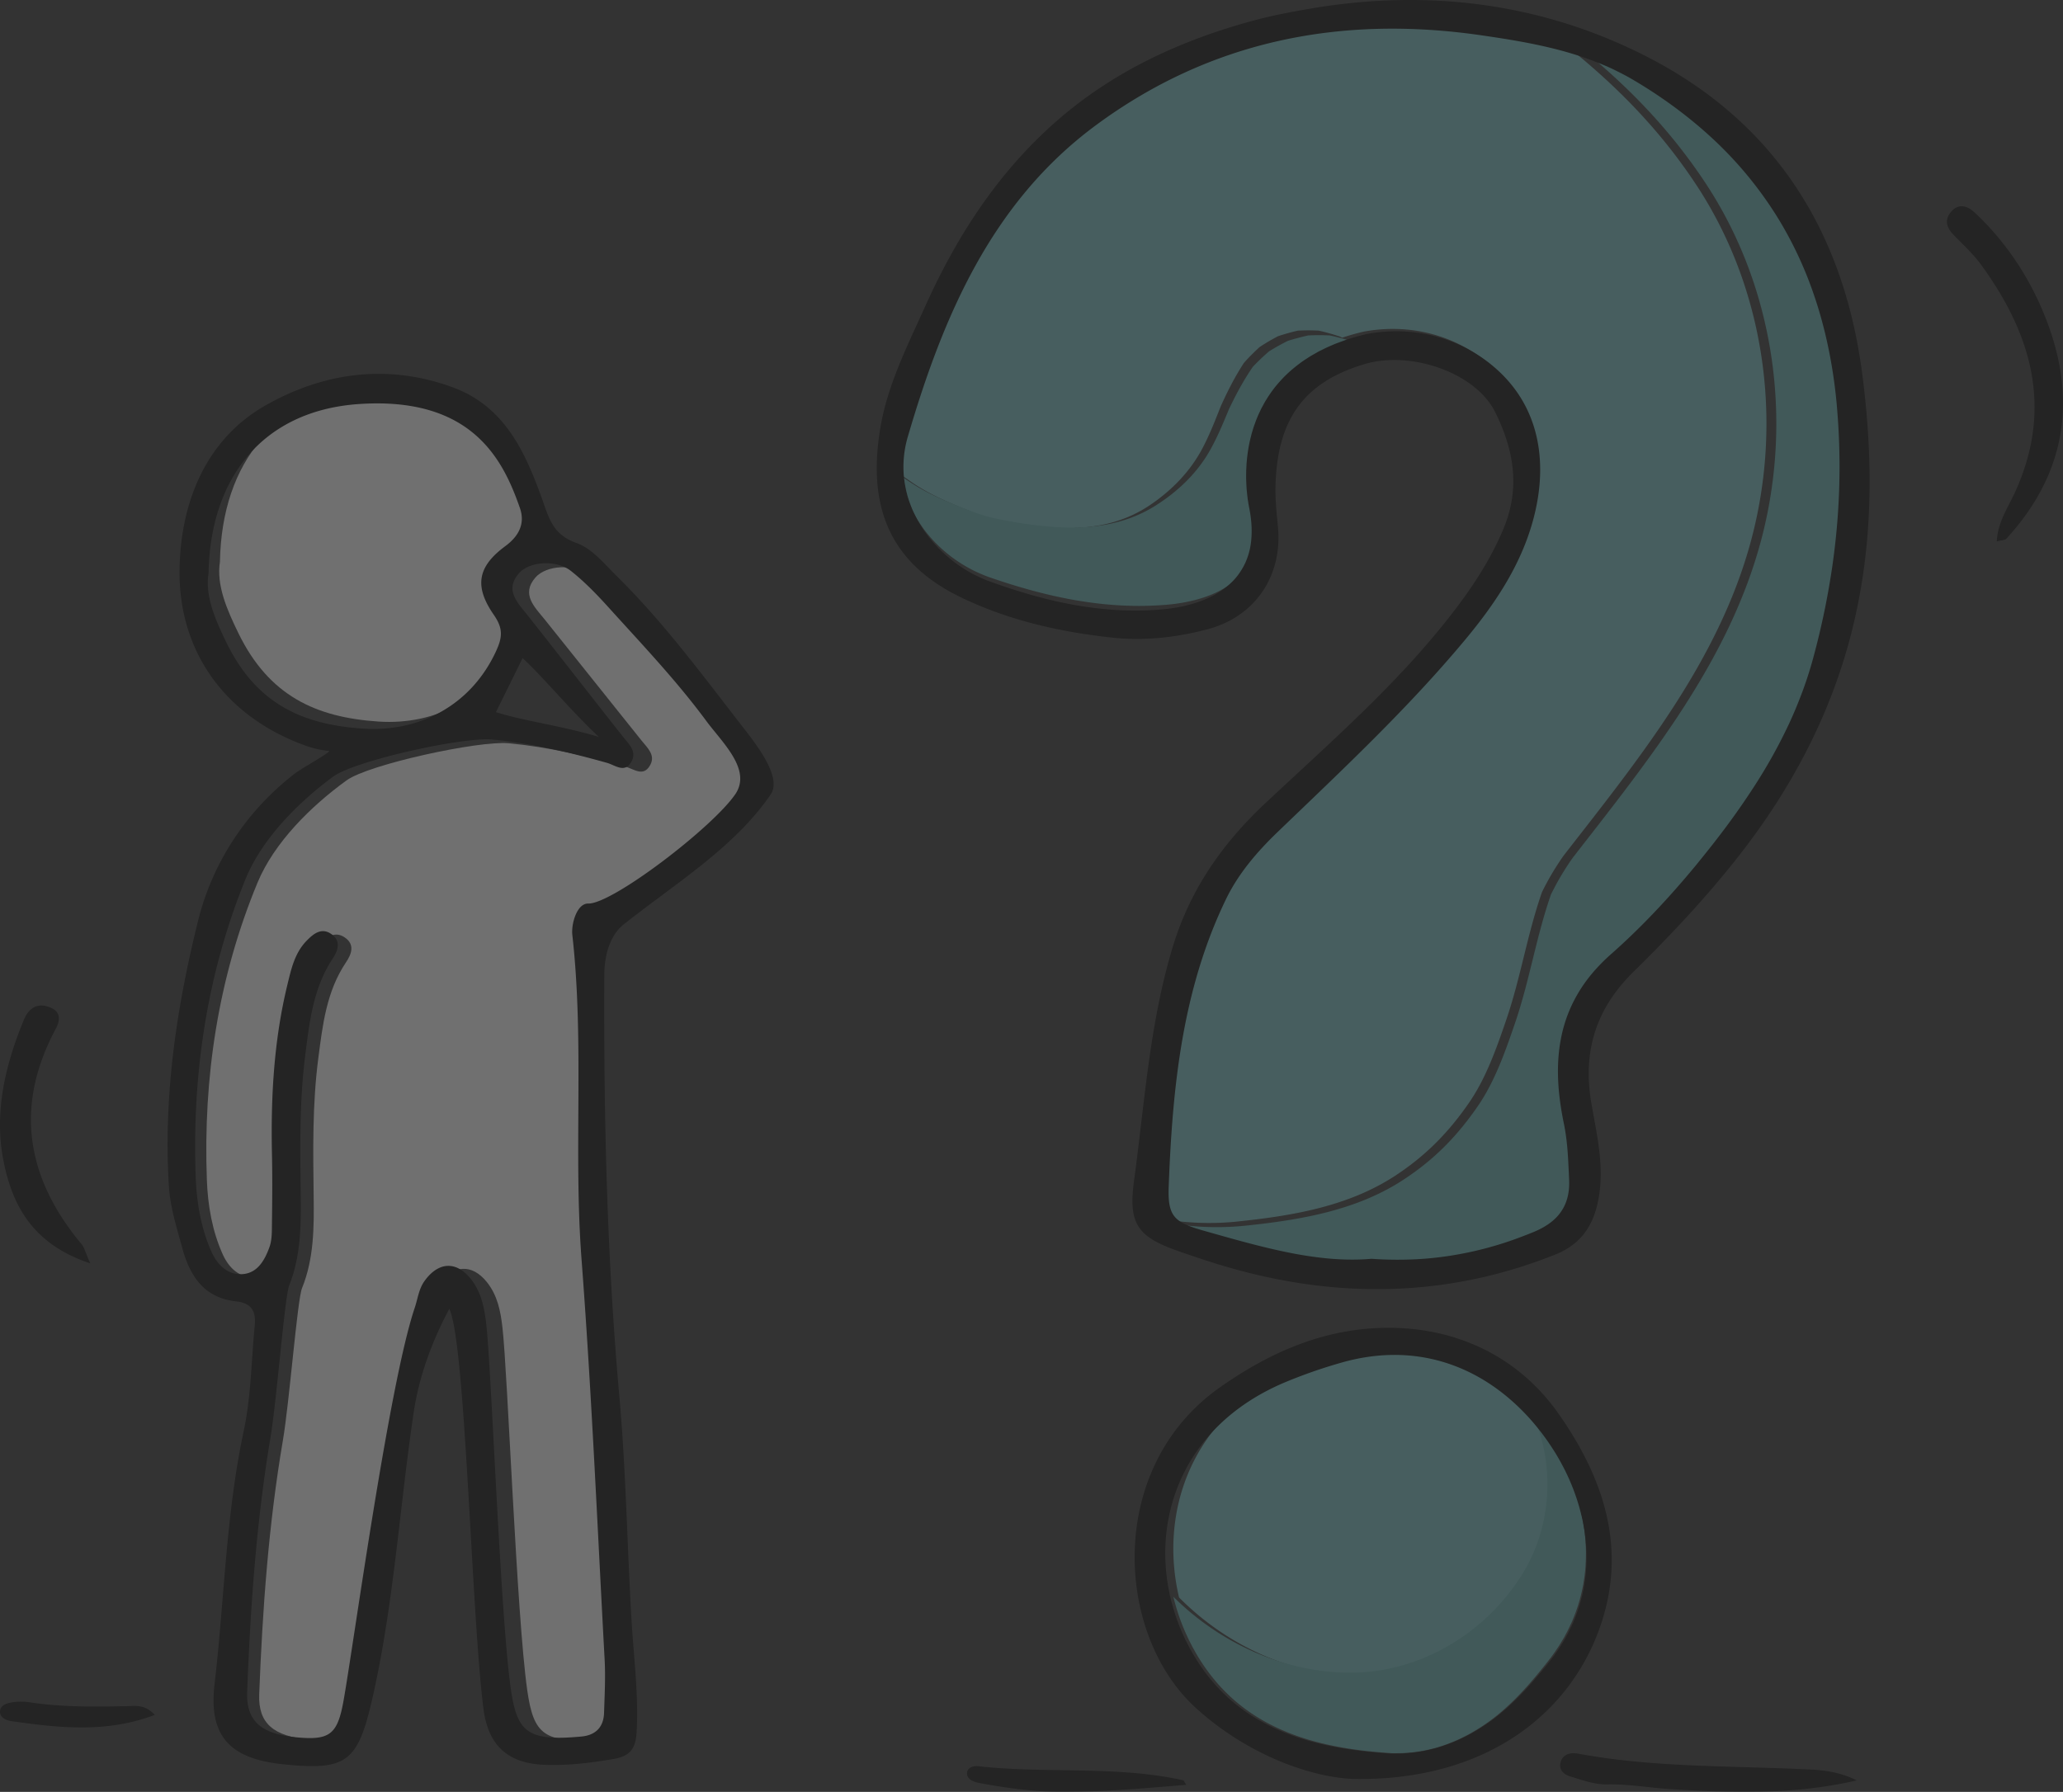 <svg xmlns="http://www.w3.org/2000/svg" width="160" height="139" viewBox="0 0 160 139">
    <rect x="0" y="0" width="160" height="139" fill="#333333" stroke="none"/>
    <g fill="none" fill-rule="evenodd" opacity=".3">
        <path fill="#75C4C6" d="M72.11 41.16c-.04-.055-.075-.11-.11-.16.035.05.07.105.11.16M72.13 41.16c-.045-.055-.09-.105-.13-.16.04.055.085.105.13.16"/>
        <path fill="#75C4C6" d="M72.11 41.14c-.035-.05-.075-.095-.11-.14.035.045.075.09.11.14M70.085 39.22c-.03-.075-.06-.145-.085-.22.025.075.055.145.085.22M70.09 39.205c-.03-.07-.06-.14-.09-.205.03.065.06.135.09.205M73.135 43.145c-.045-.05-.09-.095-.135-.145.045.05.09.095.135.145M70.125 39.24c-.045-.08-.085-.16-.125-.24.04.08.08.16.125.24M73.085 43.085L73 43l.085.085M75.14 44.095c-.045-.03-.095-.06-.14-.095.045.035.095.065.14.095M74.125 44.105L74 44l.125.105M75.145 44.09c-.045-.03-.095-.06-.145-.09.05.03.1.06.145.09M74.075 44.055L74 44l.075.055M73.13 43.12L73 43l.13.12M70.075 39.21L70 39l.075.21M100 29.27c.09-.09.185-.18.28-.27-.095.09-.19.18-.28.27M97.3 41c.065-.526 0-1.105-.22-1.749-.025-.08-.055-.165-.08-.251.025.086.055.171.08.251.22.644.285 1.223.22 1.749M75.095 44.055L75 44l.095.055M121.122 85c-.2-1.385-.165-2.723.19-4-.355 1.277-.39 2.615-.19 4M122 87c-.067-.127-.134-.257-.218-.384-.345-.547-.614-1.086-.782-1.616.168.53.437 1.07.782 1.616.084.127.15.257.218.384"/>
        <path fill="#75C4C6" d="M95.96 94.756c4.232-.44 8.595-1.159 12.25-3.555 2.378-1.56 4.157-3.372 5.765-5.721 1.306-1.91 2.116-4.24 2.86-6.412 1.104-3.242 1.628-6.648 2.76-9.874a20.81 20.81 0 0 1 1.67-2.817c5.827-7.497 12.058-15.127 14.558-24.506 2.484-9.316 1.03-19.531-4.298-27.582-2.623-3.964-5.735-7.21-9.296-10.14.5.164 1 .349 1.492.553-2.949-1.214-6.095-1.744-9.234-2.2-10.742-1.552-20.794.416-29.64 7.002-8.068 6-11.804 14.899-14.509 24.203a8.363 8.363 0 0 0-.29 3.237c.236.17.473.334.709.495 1.43.982 3.03 1.63 4.63 2.283 1.093.444 2.182.656 3.31.825l-.72-.098c3.785.687 7.769 1.033 11.167-1.238 1.724-1.155 3.19-2.648 4.158-4.518.53-1.018.95-2.094 1.372-3.167.523-1.167 1.1-2.302 1.798-3.371.383-.436.794-.845 1.22-1.234.461-.306.938-.585 1.426-.84a16.354 16.354 0 0 1 1.543-.433 15.833 15.833 0 0 1 1.616 0c.561.126 1.12.283 1.666.468l.15.082c.52-.177 1.07-.334 1.66-.471 3.882-.723 7.594.448 10.206 2.919 3.232 3.06 3.77 7.367 2.585 11.65-.957 3.453-2.899 6.388-5.193 9.166-4.456 5.39-9.52 10.153-14.516 14.993-1.58 1.533-3.01 3.226-3.952 5.19-3.375 7.022-4.13 14.629-4.418 22.29-.073 1.867.225 2.542 1.477 3.065a3.635 3.635 0 0 1-.523-.263c1.495.165 3.014.177 4.541.02M124 6l.5.21L124 6M70.05 38.23c-.02-.075-.035-.155-.05-.23.015.075.03.155.05.23M70.045 38.235L70 38l.045.235M125 6l.26.135L125 6M125 6l.3.15L125 6M70.05 38.2"/>
        <path fill="#75C4C6" d="M97 37.3c0-.1 0-.2.005-.3-.005.1-.005.2-.005.3M102.395 27c-.135.075-.27.15-.395.225.125-.075.26-.15.395-.225M75.115 44.055L75 44l.115.055M102.365 28c-.125.075-.245.155-.365.235.12-.08.24-.16.365-.235M103.435 27c-.145.07-.295.14-.435.215.14-.075.29-.145.435-.215M100.305 29c-.1.085-.205.17-.305.26.1-.09.205-.175.305-.26M98.215 30c-.075.1-.14.2-.215.3.07-.1.14-.2.215-.3M98.195 30l-.195.31.195-.31M104 26c-.336.075-.672.145-1 .22.328-.075.664-.145 1-.22M98.175 31c-.06.11-.12.215-.175.325.055-.11.115-.215.175-.325M124.115 76l-.115.135.115-.135M93.25 95.095c-.085-.03-.17-.065-.25-.095.08.03.165.065.25.095M93.17 95.05c-.055-.015-.11-.035-.17-.05.06.015.115.035.17.05M121 87c.195.665.275 1.33.33 2-.055-.67-.135-1.335-.33-2M101.335 28c-.115.085-.225.17-.335.25.11-.08.22-.165.335-.25M97 39c.015.105.035.21.05.31-.015-.1-.035-.205-.05-.31M97 38"/>
        <path fill="#75C4C6" d="M98.165 31c-.06.12-.11.235-.165.35.055-.115.105-.23.165-.35M97 38l.03.29L97 38M76.135 45.06L76 45l.135.06M75.15 45.07c-.05-.025-.1-.045-.15-.07.05.025.1.045.15.07M79.46 46.13c-.15-.04-.305-.085-.46-.13.155.045.31.09.46.13M97.085 35c-.03.115-.06.225-.085.335.025-.11.055-.22.085-.335M98.205 33c-.075.16-.14.325-.205.485.065-.16.13-.325.205-.485M97 37c.005.1.005.2.01.3-.005-.1-.005-.2-.01-.3M97.065 35c-.02.11-.045.22-.065.325.02-.105.045-.215.065-.325M97.015 36l-.015.31.015-.31M97.05 35c-.02.105-.035.215-.05.32.015-.105.03-.215.05-.32M97.025 36"/>
        <path fill="#75C4C6" d="M97.04 35c-.015.11-.025.215-.04.32.015-.105.025-.21.04-.32M92.205 127.495c-.07-.165-.14-.33-.205-.495.065.165.135.33.205.495M123.04 122c-.015.14-.025.285-.04.43.015-.145.025-.29.04-.43M122.12 124c-.04.125-.075.255-.12.385.045-.13.08-.26.12-.385"/>
        <path fill="#75C4C6" d="M122.135 124c-.045.125-.085.255-.135.38.05-.125.09-.255.135-.38M123.095 123c-.03.135-.065.265-.095.4.03-.135.065-.265.095-.4M122.15 126l-.15.37.15-.37M121.17 127c-.055.12-.11.24-.17.36.06-.12.115-.24.17-.36M121.175 128c-.06.085-.115.17-.175.255.06-.085.115-.17.175-.255M121.185 128c-.065.115-.12.23-.185.345.065-.115.12-.23.185-.345M117 132"/>
        <path fill="#75C4C6" d="M121.19 128c-.065.105-.125.21-.19.31.065-.1.125-.205.19-.31M121 113c.92 1.25 1.614 2.603 2 4-.386-1.4-1.08-2.75-2-4M121 113c.13.333.255.667.38 1-.125-.333-.25-.667-.38-1M120 111c.155.33.31.661.46 1-.15-.339-.305-.67-.46-1"/>
        <path fill="#75C4C6" d="M105.047 129.996c5.625.138 10.908-2.979 13.906-7.785 2.352-3.761 2.667-8.632.997-12.598a17.84 17.84 0 0 0-.67-.78c-3.744-4.103-8.835-5.903-14.532-4.185-1.515.457-2.999.98-4.466 1.628-7.902 3.513-10.406 10.999-8.839 17.64 3.596 3.632 8.512 5.957 13.604 6.08M123 120c.005.15 0 .305 0 .455 0-.155.005-.305 0-.455M123 118c.025.168.05.332.07.5-.02-.168-.045-.332-.07-.5M123 119c.02.165.03.335.045.5-.015-.165-.025-.335-.045-.5M123 120c.01.155.015.315.025.475-.01-.16-.015-.32-.025-.475M93.205 128.395c-.07-.13-.135-.265-.205-.395.07.13.135.265.205.395M93.21 128.45L93 128l.21.45M93.18 128.305c-.06-.105-.12-.205-.18-.305.06.1.12.2.18.305M92.195 126.5c-.065-.165-.13-.33-.195-.5.065.17.13.335.195.5M120 129.5c.135-.16.27-.325.405-.49l.005-.01-.005.01c-.135.165-.27.33-.405.49M103 136"/>
        <path fill="#60B2B2" d="M104.845 26.475a17.61 17.61 0 0 0-1.713-.455 17.201 17.201 0 0 0-1.661 0c-.534.115-1.064.256-1.586.42-.502.249-.992.52-1.466.818-.438.379-.86.776-1.255 1.2-.717 1.04-1.31 2.144-1.848 3.28-.434 1.043-.865 2.09-1.41 3.08-.996 1.819-2.502 3.271-4.275 4.395-3.493 2.209-7.589 1.873-11.48 1.204l.74.095c-1.159-.164-2.278-.37-3.402-.802-1.645-.635-3.29-1.265-4.76-2.22a39.895 39.895 0 0 1-.729-.482v.004l.024.152c.008.077.02.157.032.234l.036.18c.012.068.028.14.043.21.012.057.024.118.04.175.016.077.036.15.06.222.012.053.024.103.04.153.036.114.072.229.111.344l.06.16c.024.069.052.138.08.203.02.057.044.11.068.168.027.065.055.134.087.199l.072.156c.04.084.084.165.127.249.032.06.064.122.1.183a6.59 6.59 0 0 0 .215.375c.04.065.08.126.124.187.027.05.06.1.091.145.048.065.092.134.14.199.028.038.055.08.087.122.072.1.148.195.223.294.028.035.06.07.088.108l.167.194c.032.042.068.08.104.123.056.06.107.118.163.18l.108.11c.067.073.14.142.207.214l.068.065c.091.088.187.176.278.26l.104.092c.068.057.132.114.2.172.04.03.075.06.115.095.067.054.14.111.21.165l.1.08.315.23.06.041c.088.061.175.119.267.176.036.027.076.05.111.073.076.05.152.095.227.141.04.023.08.046.116.069.088.053.175.103.267.149l.076.042c.111.061.227.122.342.18l.092.042c.087.042.175.084.263.122.04.019.08.034.12.053l.25.104.108.045c.12.046.239.092.358.134.275.096.554.187.829.28a46 46 0 0 0 2.318.702c.124.035.247.07.367.1 1.02.271 2.043.5 3.075.684a5.2 5.2 0 0 0 .26.042c.812.138 1.632.245 2.46.313a26.381 26.381 0 0 0 4.399.012c2.075-.176 4.087-.76 5.437-1.972.172-.15.327-.31.475-.482a5.156 5.156 0 0 0 .737-1.15 5.219 5.219 0 0 0 .446-1.812c.051-.68 0-1.429-.176-2.262-.02-.103-.043-.214-.063-.325-.004-.034-.012-.073-.016-.107-.012-.076-.028-.157-.04-.237-.004-.046-.012-.092-.016-.141a3.517 3.517 0 0 1-.028-.226 1.901 1.901 0 0 1-.016-.157l-.024-.221-.012-.176-.012-.226c-.004-.06-.004-.122-.008-.183-.004-.076-.004-.153-.008-.23v-.194c0-.077 0-.153.004-.23 0-.068 0-.133.004-.202l.012-.237.012-.206c.004-.08.012-.16.02-.241.008-.073.012-.142.02-.214.012-.08.02-.16.032-.245a4.1 4.1 0 0 1 .032-.218c.012-.08.024-.164.04-.244.012-.073.024-.145.04-.222.015-.08.035-.164.051-.248.016-.073.032-.15.052-.222.02-.084.044-.168.068-.256.016-.073.036-.145.056-.218l.083-.264c.024-.072.044-.141.068-.21.036-.103.076-.206.115-.306.032-.087.064-.171.1-.26.052-.122.104-.248.163-.37a4.75 4.75 0 0 1 .1-.203c.044-.088.084-.175.131-.267.04-.073.08-.142.124-.214.044-.084.092-.165.14-.249.043-.072.091-.145.139-.217l.155-.237.156-.218c.06-.077.111-.153.17-.23.057-.072.116-.145.176-.217.06-.073.124-.15.187-.222.064-.069.128-.141.196-.21.063-.073.131-.145.203-.214.067-.073.14-.142.21-.21.073-.07.148-.138.224-.207.076-.065.151-.134.23-.199.08-.068.164-.133.244-.198l.25-.195c.089-.061.176-.126.268-.191.087-.061.175-.123.267-.184.095-.06.19-.122.29-.18.092-.06.188-.118.287-.175.1-.058.207-.115.315-.172.1-.054.2-.111.303-.165.111-.057.23-.11.346-.164.104-.05.208-.1.319-.149.124-.053.255-.107.386-.16.108-.042.212-.088.323-.13.155-.058.315-.111.474-.169.096-.03.187-.064.287-.099l-.155-.08M142.828 31.734a40.678 40.678 0 0 0-.218-2.121 36.911 36.911 0 0 0-1.265-5.96 25.935 25.935 0 0 0-.3-.932 30.475 30.475 0 0 0-.672-1.817 29.89 29.89 0 0 0-2.132-4.25 29.79 29.79 0 0 0-5.479-6.6 32.411 32.411 0 0 0-1.505-1.283 36.584 36.584 0 0 0-4.237-2.93 13.473 13.473 0 0 0-.611-.348l-.202-.107a14.31 14.31 0 0 0-.424-.217l-.234-.118c-.179-.087-.362-.17-.54-.253l-.394-.166a2.539 2.539 0 0 0-.182-.075A21.433 21.433 0 0 0 122.935 4c3.575 2.946 6.7 6.209 9.333 10.194 5.35 8.092 6.809 18.361 4.315 27.725-2.51 9.428-8.766 17.098-14.617 24.634a20.923 20.923 0 0 0-1.677 2.831c-1.136 3.243-1.661 6.667-2.77 9.926-.747 2.184-1.56 4.526-2.871 6.445-1.615 2.362-3.4 4.183-5.79 5.75-3.669 2.41-8.05 3.133-12.298 3.575a21.452 21.452 0 0 1-4.56-.02c.152.095.327.182.525.265l.027.012c.063.023.129.051.195.075l.066.024c.094.035.199.07.304.106l.186.06c.047.011.09.027.133.039.112.035.23.067.35.103 2.194.624 4.388 1.263 6.556 1.698a28.225 28.225 0 0 0 3.23.478c.536.043 1.065.07 1.594.07a16.15 16.15 0 0 0 1.58-.062c.875.063 1.727.083 2.56.067a25.341 25.341 0 0 0 3.237-.26 26.94 26.94 0 0 0 6.054-1.616c.245-.095.49-.194.731-.292 1.05-.443 1.813-1.035 2.257-1.83.35-.62.51-1.362.47-2.246-.015-.36-.03-.72-.05-1.075-.043-.928-.105-1.848-.257-2.768-.031-.182-.062-.368-.101-.55a23.671 23.671 0 0 1-.362-2.31c-.156-1.512-.128-2.974.148-4.368.054-.28.117-.557.194-.83a10.556 10.556 0 0 1 .7-1.876c.39-.805.888-1.583 1.506-2.33l.09-.106c.4-.47.848-.932 1.354-1.383 2.373-2.109 4.556-4.47 6.59-6.955.289-.355.576-.715.86-1.074.226-.284.452-.569.67-.857a59.156 59.156 0 0 0 3.116-4.431 40.694 40.694 0 0 0 2.583-4.72c.3-.652.58-1.311.837-1.983.39-1.007.731-2.034 1.015-3.088.21-.786.409-1.572.588-2.362a59.499 59.499 0 0 0 1.187-7.164 54.254 54.254 0 0 0 .105-9.787"/>
        <path fill="#FFF" d="M39.857 49.981c.608-1.258.697-1.96-.1-3.113-1.548-2.253-1.302-3.824.938-5.476 1.172-.872 1.55-1.891 1.152-3.04-1.321-3.795-3.775-8.986-12.995-8.288-7.371.584-11.653 5.727-11.794 13.512-.286 1.83.54 3.71 1.442 5.561 2.368 4.842 5.994 6.51 10.852 6.835 4.439.297 8.487-1.798 10.505-5.99"/>
        <path fill="#60B2B2" d="M118.004 122.207c-2.943 4.656-8.128 7.676-13.65 7.542-4.998-.119-9.824-2.372-13.354-5.89.043.178.09.356.14.534.02.063.036.13.056.193.043.158.094.316.144.475l.083.249c.05.146.101.288.152.43.04.1.075.194.114.293.05.13.105.26.16.391.047.111.094.218.141.324l.165.356c.058.123.12.241.18.36.054.103.105.21.16.312.078.139.157.277.235.42a16.086 16.086 0 0 0 .548.885c.43.644.892 1.229 1.381 1.763 1.347 1.462 2.908 2.522 4.615 3.288.465.21.943.4 1.428.566.646.225 1.311.415 1.988.573a27.3 27.3 0 0 0 1.542.312c1.217.206 2.47.336 3.734.415.14 0 .282.004.422 0 .278 0 .552-.012.826-.035a10.914 10.914 0 0 0 1.6-.245c.263-.06.521-.127.78-.206.129-.04.254-.083.383-.126.255-.087.51-.182.76-.289.25-.103.5-.217.747-.344a11.043 11.043 0 0 0 .74-.395 14.881 14.881 0 0 0 2.481-1.803c.25-.225.497-.454.736-.691a24.263 24.263 0 0 0 1.374-1.483c.328-.383.653-.775.97-1.174.106-.13.211-.265.317-.4l.004-.007c.157-.194.301-.391.442-.593.047-.067.09-.134.137-.202.094-.134.184-.268.27-.407.051-.079.098-.162.149-.245.074-.122.149-.245.22-.367.05-.091.093-.182.144-.273.063-.115.125-.233.18-.348.047-.095.09-.19.133-.285.055-.114.11-.229.16-.343l.118-.293c.047-.115.09-.225.133-.34.04-.099.07-.202.106-.3.039-.111.074-.222.11-.336.035-.103.062-.206.093-.305.032-.11.059-.221.09-.332.024-.107.051-.21.075-.316l.07-.324c.024-.107.043-.214.063-.32.015-.107.035-.214.05-.32l.048-.329.035-.308.031-.34c.004-.099.012-.198.016-.3.008-.115.011-.23.015-.348.004-.095.004-.19.004-.285 0-.118.004-.24 0-.36 0-.09-.004-.177-.008-.268-.007-.127-.011-.253-.02-.376-.003-.083-.01-.162-.019-.245-.011-.13-.02-.265-.035-.395-.008-.071-.02-.139-.027-.206-.016-.146-.036-.288-.055-.435-.008-.047-.02-.094-.028-.142a18.19 18.19 0 0 0-.086-.49l-.004-.024a16.975 16.975 0 0 0-1.682-4.64v-.004a36.401 36.401 0 0 0-.298-.534l-.008-.012a13.711 13.711 0 0 0-.309-.514l-.012-.016a13.67 13.67 0 0 0-.324-.502l-.008-.015a15.44 15.44 0 0 0-.345-.49l-.007-.016c-.118-.162-.24-.32-.36-.479l-.004-.008c-.126-.158-.25-.316-.376-.47 1.64 3.842 1.33 8.562-.979 12.207"/>
        <path fill="#FFF" d="M47.009 70.36c1.892.047 9.775-5.866 11.59-8.452 1.342-1.914-1.013-4.012-2.286-5.705-2.347-3.122-5.065-5.92-7.703-8.787-.926-1.004-1.896-1.992-2.974-2.826-1.122-.866-3.269-.764-4.115.212-1.122 1.3-.064 2.276.734 3.264 2.507 3.118 4.99 6.255 7.496 9.373.467.58 1.114 1.142.667 1.925-.527.933-1.254.284-1.936.095-2.966-.815-5.927-1.508-9.029-1.803-2.307-.22-10.856 1.634-12.568 2.874-2.738 1.98-5.616 4.807-6.917 7.948-3.046 7.358-4.22 15.125-3.924 23.062.072 1.949.411 3.972 1.253 5.81.467 1.012 1.286 1.796 2.451 1.713 1.19-.086 1.752-1.106 2.116-2.094.207-.571.187-1.24.195-1.866.024-1.784.04-3.563 0-5.346-.096-4.418.152-8.8 1.217-13.106.3-1.217.58-2.468 1.517-3.41.535-.539 1.17-1.05 1.944-.523.798.54.539 1.28.096 1.933-1.525 2.272-1.812 4.87-2.152 7.48-.459 3.551-.399 7.11-.355 10.669.032 2.42.024 4.83-.902 7.125-.367.902-.974 8.815-1.485 11.815-1.11 6.515-1.58 13.097-1.836 19.692-.083 2.271 1.118 3.255 3.9 3.511 2.558.236 3.205-.189 3.68-2.712.754-4.016 3.576-24.566 5.644-30.57.235-.692.311-1.429.758-2.05 1.094-1.508 2.515-1.595 3.668-.166.822 1.02 1.066 2.232 1.213 3.512.412 3.55 1.098 22.376 1.928 28.175.491 3.417 1.305 4.138 5.576 3.748 1.114-.102 1.748-.712 1.788-1.826.044-1.363.12-2.729.048-4.087-.575-10.35-1.026-20.711-1.824-31.046-.646-8.373.232-16.77-.726-25.124-.1-.89.375-2.46 1.253-2.437"/>
        <path fill="#000" d="M44.389 72.53c.941 8.366.078 16.776.714 25.162.785 10.349 1.228 20.726 1.793 31.09.07 1.36-.004 2.729-.047 4.093-.04 1.116-.663 1.727-1.758 1.83-4.199.39-5-.332-5.482-3.754-.816-5.807-1.49-24.66-1.895-28.217-.145-1.281-.385-2.495-1.193-3.516-1.134-1.432-2.531-1.345-3.606.165-.44.623-.514 1.36-.746 2.054-2.032 6.013-4.807 26.593-5.548 30.614-.467 2.527-1.103 2.953-3.618 2.717-2.735-.257-3.916-1.242-3.834-3.517.251-6.604.714-13.196 1.805-19.72.502-3.005 1.099-10.93 1.46-11.833.91-2.298.918-4.71.887-7.136-.044-3.564-.102-7.128.349-10.684.333-2.614.616-5.216 2.115-7.49.435-.655.69-1.396-.094-1.937-.762-.528-1.385-.015-1.911.525-.922.942-1.197 2.196-1.491 3.414-1.048 4.313-1.291 8.701-1.197 13.125.039 1.786.023 3.568 0 5.354-.008.627.012 1.297-.193 1.869-.357.99-.91 2.01-2.08 2.097-1.145.083-1.95-.702-2.409-1.715-.828-1.841-1.161-3.868-1.232-5.82-.29-7.947.864-15.726 3.858-23.095 1.279-3.146 4.108-5.977 6.8-7.96 1.683-1.242 10.089-3.099 12.357-2.878 3.049.296 5.96.99 8.876 1.806.67.19 1.385.84 1.903-.095.44-.784-.196-1.348-.655-1.928-2.465-3.122-4.905-6.264-7.37-9.387-.785-.99-1.824-1.967-.722-3.268.832-.978 2.943-1.08 4.046-.213 1.06.836 2.013 1.825 2.923 2.83 2.594 2.87 5.266 5.674 7.574 8.8 1.251 1.696 3.567 3.797 2.248 5.713-1.785 2.59-9.535 8.512-11.395 8.465-.863-.024-1.33 1.55-1.232 2.44zM40.53 51.051c1.546 1.408 3.72 4.053 5.914 6.115-2.755-.844-6.063-1.285-7.982-1.928.718-1.447 1.346-2.724 2.068-4.187zm-22.951-1.17c-.88-1.798-1.684-3.624-1.405-5.402.137-7.562 4.309-12.557 11.49-13.125 8.982-.678 11.371 4.365 12.658 8.051.389 1.116.02 2.105-1.122 2.953-2.182 1.605-2.421 3.13-.914 5.318.777 1.12.69 1.802.098 3.024-1.966 4.073-5.91 6.107-10.234 5.82-4.732-.316-8.264-1.936-10.571-6.64zm30.8 21.821c3.994-3.173 8.554-5.937 11.387-10.065.926-1.352-1.13-3.919-2.26-5.374-3.085-3.974-6.075-8.027-9.665-11.567-.966-.95-1.927-2.149-3.12-2.57-1.903-.67-2.154-1.984-2.758-3.64-1.28-3.516-2.885-7.002-6.88-8.452-5.116-1.865-10.064-1.093-14.471 1.403-4.575 2.59-6.596 7.42-6.686 12.703-.106 6.217 3.35 11.177 9.248 13.503.581.229 1.319.509 2.374.615-.086.201-2.181 1.36-2.676 1.743-3.66 2.827-6.349 6.773-7.502 11.394-1.68 6.757-2.696 13.574-2.276 20.552.098 1.684.612 3.285 1.055 4.905.616 2.24 1.754 3.832 4.156 4.096 1.271.142 1.558.828 1.448 1.916-.263 2.713-.283 5.48-.848 8.126-1.389 6.501-1.503 13.133-2.268 19.693-.467 4.021 1.236 5.744 5.29 6.17 4.909.513 5.803-.13 6.918-4.952 1.695-7.368 2.126-14.863 3.237-22.33.404-2.74 1.409-5.516 2.766-8.043 1.268 2.68 1.692 23.403 2.645 31.004.365 2.894 1.919 4.274 4.787 4.368 1.782.064 3.544-.153 5.302-.453 1.244-.213 1.715-.753 1.79-2.066.164-2.846-.205-5.646-.378-8.465-.357-5.866-.435-11.756-.96-17.607-.974-10.89-1.217-21.79-1.166-32.711.007-1.372.372-2.993 1.51-3.896zM142.5 40.43a54.569 54.569 0 0 1-.592 4.773 58.657 58.657 0 0 1-.705 3.541c-.18.785-.378 1.565-.589 2.346a30.377 30.377 0 0 1-1.017 3.067 32.404 32.404 0 0 1-.837 1.969 40.311 40.311 0 0 1-2.587 4.687 58.746 58.746 0 0 1-3.12 4.4c-.219.287-.445.57-.67.852-.285.357-.573.714-.861 1.067-2.038 2.467-4.224 4.812-6.6 6.906a14.01 14.01 0 0 0-1.356 1.373l-.09.106a11.353 11.353 0 0 0-1.507 2.314 10.835 10.835 0 0 0-.896 2.687c-.277 1.384-.304 2.836-.148 4.338.078.753.203 1.518.362 2.294.04.18.07.365.102.546.152.913.214 1.827.257 2.749.02.353.035.71.05 1.067.04.878-.12 1.616-.471 2.232-.444.788-1.208 1.376-2.26 1.815-.241.099-.487.197-.732.29a27.154 27.154 0 0 1-6.062 1.605 25.58 25.58 0 0 1-3.241.259 28.364 28.364 0 0 1-2.564-.067c-.522.047-1.051.067-1.581.063-.53 0-1.06-.028-1.597-.07a28.487 28.487 0 0 1-3.234-.475c-2.17-.432-4.367-1.067-6.564-1.687-.121-.035-.238-.067-.351-.102l-.132-.04-.187-.058c-.106-.035-.207-.07-.304-.106l-.067-.023c-.066-.024-.132-.051-.194-.075l-.028-.012c-1.258-.521-1.558-1.196-1.484-3.059.288-7.648 1.048-15.242 4.441-22.25.947-1.962 2.385-3.652 3.974-5.182 5.022-4.832 10.113-9.585 14.594-14.967 2.306-2.773 4.258-5.703 5.22-9.15 1.192-4.275.65-8.574-2.599-11.63-2.625-2.467-6.357-3.635-10.261-2.914-.592.138-1.145.295-1.667.471-.098.035-.187.07-.28.102-.157.059-.313.114-.465.173-.109.043-.21.09-.315.133-.129.055-.257.11-.378.165-.11.05-.21.102-.312.153-.113.055-.23.11-.339.168-.1.055-.198.114-.296.169-.105.059-.21.118-.307.176-.098.06-.191.118-.28.18a7.078 7.078 0 0 0-.546.373l-.261.197-.246.2c-.078.066-.16.133-.237.204-.078.066-.152.137-.226.203l-.219.212c-.07.07-.14.141-.206.216-.07.07-.136.145-.199.22-.066.07-.128.145-.19.215a9.367 9.367 0 0 0-.355.451 8.764 8.764 0 0 0-.168.236c-.05.074-.1.149-.152.223-.05.083-.1.161-.151.244a6.873 6.873 0 0 0-.137.223c-.047.086-.093.169-.136.255a6.135 6.135 0 0 0-.121.22c-.047.094-.086.184-.129.274a4.98 4.98 0 0 0-.097.208c-.058.126-.109.255-.16.38-.035.09-.066.177-.097.267a7.424 7.424 0 0 0-.113.314c-.023.07-.043.141-.066.216l-.082.27c-.02.075-.039.15-.055.224-.023.09-.046.176-.066.263-.02.074-.035.153-.05.227-.016.086-.036.173-.051.255a5.587 5.587 0 0 0-.04.228c-.015.082-.026.168-.038.25a4.403 4.403 0 0 0-.031.224c-.012.087-.02.169-.031.251-.008.075-.012.145-.02.22a5.274 5.274 0 0 0-.02.247l-.011.212-.012.243c-.004.07-.004.137-.004.208-.003.078-.003.157-.003.235v.2c.003.079.003.157.007.236.004.062.004.125.008.188l.012.231.011.18.024.228c.004.055.008.11.015.16.008.083.016.158.028.232.004.051.011.098.015.145.012.083.028.165.04.244.003.035.01.074.015.11.02.113.043.227.062.333.172.855.222 1.624.172 2.322a5.544 5.544 0 0 1-.436 1.86 5.33 5.33 0 0 1-.72 1.18 4.623 4.623 0 0 1-.465.494c-1.32 1.243-3.288 1.843-5.318 2.023a24.596 24.596 0 0 1-4.3-.012c-.811-.07-1.614-.18-2.408-.32a4.866 4.866 0 0 1-.254-.044 35.146 35.146 0 0 1-3.366-.804c-.76-.22-1.515-.459-2.267-.722-.269-.094-.541-.188-.81-.286a12.94 12.94 0 0 1-.35-.137l-.106-.047-.245-.106c-.04-.02-.078-.036-.117-.055-.086-.04-.172-.083-.257-.126l-.09-.043a9.173 9.173 0 0 1-.335-.184l-.074-.043a3.493 3.493 0 0 1-.261-.153 2.865 2.865 0 0 0-.113-.07c-.074-.048-.148-.095-.222-.146-.035-.024-.074-.047-.11-.075a6.168 6.168 0 0 1-.26-.18l-.059-.043c-.105-.079-.206-.157-.307-.235l-.098-.083c-.07-.055-.14-.114-.206-.169a2.518 2.518 0 0 0-.113-.098c-.066-.058-.129-.117-.195-.176l-.101-.094c-.09-.086-.183-.177-.273-.267l-.066-.067c-.067-.074-.137-.145-.203-.22l-.105-.113-.16-.184c-.035-.043-.07-.083-.101-.126l-.164-.2c-.027-.04-.058-.074-.085-.11-.074-.102-.148-.2-.219-.302l-.085-.125c-.047-.067-.09-.137-.137-.204a1.882 1.882 0 0 1-.09-.15 3.19 3.19 0 0 1-.12-.191 2.918 2.918 0 0 0-.086-.15c-.043-.078-.085-.156-.124-.235-.035-.062-.067-.125-.098-.188-.043-.086-.085-.169-.124-.255-.024-.055-.047-.11-.07-.16-.032-.067-.059-.138-.086-.205-.024-.059-.047-.113-.066-.172a3.27 3.27 0 0 1-.078-.208l-.059-.165a12.225 12.225 0 0 1-.109-.353 1.844 1.844 0 0 1-.039-.157 2.16 2.16 0 0 1-.058-.227c-.016-.06-.028-.122-.04-.18a4.22 4.22 0 0 1-.042-.216l-.035-.185a5.024 5.024 0 0 1-.031-.239l-.024-.157v-.004a8.292 8.292 0 0 1 .292-3.232c2.72-9.287 6.475-18.171 14.586-24.16 8.894-6.574 19-8.539 29.799-6.99 3.156.455 6.319.985 9.284 2.197.062.023.124.047.183.074l.393.165c.18.082.363.165.542.251l.234.118c.144.07.284.14.424.215.066.036.137.071.203.106.206.11.409.224.611.345a36.642 36.642 0 0 1 4.243 2.91c.522.416 1.024.84 1.508 1.275a29.64 29.64 0 0 1 5.485 6.554 29.597 29.597 0 0 1 2.809 6.025c.105.306.206.616.3.926.572 1.87.993 3.843 1.266 5.918.09.69.163 1.392.218 2.106a53.437 53.437 0 0 1 .004 8.519zm1.932-11.403c-1.441-11.111-6.806-19.508-16.569-24.56C119.674.23 110.733-.9 101.563.682c-1.43.247-2.863.514-4.262.89-5.758 1.553-11.068 3.993-15.583 8.021-4.437 3.958-7.566 8.837-9.981 14.21-1.367 3.04-2.899 6.048-3.456 9.37-1.013 6.02.624 10.476 6.308 13.194 3.681 1.765 7.616 2.652 11.644 3.091 2.49.275 4.963-.004 7.398-.64 3.674-.956 5.848-4.11 5.482-7.942-.098-1.039-.215-2.082-.191-3.126.117-5.236 2.224-8.11 6.907-9.507 3.584-1.067 8.598.655 10.125 3.71 1.43 2.864 1.987 5.86.658 9.045-1.06 2.545-2.551 4.758-4.23 6.895-4.204 5.358-9.327 9.798-14.251 14.418-3.35 3.142-5.832 6.707-7.176 11.143-1.8 5.938-2.178 12.104-3.008 18.191-.463 3.428.366 4.35 3.686 5.491 4.32 1.483 15.571 5.487 28.809.251 2.069-.772 3.109-2.18 3.522-4.33.487-2.557-.113-4.993-.538-7.444-.693-4.024.32-7.342 3.269-10.237 2.883-2.836 5.664-5.793 8.17-8.994 3.895-4.977 6.863-10.464 8.535-16.579 1.866-6.832 1.944-13.723 1.032-20.776zM99.552 107.273a38.845 38.845 0 0 1 4.415-1.552c5.633-1.637 10.667.078 14.369 3.99.363.38.71.785 1.04 1.205l.005.008c.122.155.244.31.362.47l.008.016c.118.155.233.319.347.482l.008.016c.114.163.22.326.327.493l.012.016c.106.167.213.334.311.505l.008.012c.103.175.201.35.3.525v.004a16.403 16.403 0 0 1 1.695 4.565l.004.023c.031.16.06.319.087.482.008.047.02.094.027.14.02.144.04.284.055.428.008.066.02.132.028.202.016.129.024.26.036.389.007.082.015.16.02.241.007.12.011.245.019.37.004.089.008.174.008.264.004.117 0 .233 0 .354 0 .093 0 .186-.004.28a9.5 9.5 0 0 1-.016.342c-.004.101-.012.198-.016.295l-.031.335-.036.303-.047.323-.051.315c-.02.105-.04.21-.063.315l-.071.319c-.024.105-.052.206-.075.31-.032.11-.06.218-.09.327-.032.097-.06.199-.095.3a8.143 8.143 0 0 1-.11.33c-.036.097-.068.198-.107.296a11.82 11.82 0 0 1-.134.334c-.04.097-.08.19-.119.288-.05.113-.106.225-.161.338a9.035 9.035 0 0 1-.316.622c-.05.09-.094.18-.145.269-.071.12-.146.24-.221.361-.051.082-.099.163-.15.241a8.975 8.975 0 0 1-.272.4c-.047.067-.09.133-.138.199a10.41 10.41 0 0 1-.445.583l-.004.008c-.107.132-.213.264-.32.393-.319.392-.646.777-.977 1.155-.221.252-.45.501-.678.746-.229.241-.465.478-.706.712-.24.233-.489.459-.741.68a14.98 14.98 0 0 1-2.87 1.975 6.696 6.696 0 0 1-.374.187c-.249.124-.501.237-.753.338-.253.105-.509.199-.765.284-.13.043-.256.086-.386.125-.26.077-.52.143-.785.202a11.233 11.233 0 0 1-1.612.24 9.846 9.846 0 0 1-.832.036c-.142.004-.284 0-.426 0a37.054 37.054 0 0 1-3.76-.408c-.525-.09-1.045-.19-1.554-.308a20.003 20.003 0 0 1-2.002-.563c-.489-.164-.97-.35-1.439-.556-1.719-.755-3.292-1.797-4.648-3.235a14.44 14.44 0 0 1-1.943-2.606c-.079-.14-.158-.276-.237-.412-.055-.1-.106-.206-.161-.307-.06-.117-.122-.233-.182-.354l-.165-.35c-.047-.105-.095-.21-.142-.319-.055-.128-.11-.256-.162-.385-.04-.097-.075-.19-.114-.287-.051-.14-.103-.28-.154-.424l-.083-.245c-.05-.156-.102-.311-.145-.467-.02-.062-.036-.128-.056-.19-.05-.175-.098-.35-.142-.525-1.549-6.33.927-13.465 8.74-16.813zm-6.816 25.204c4.135 3.764 9.067 5.39 12.2 5.517 9.86.195 16.617-4.673 19.124-11.692 2.227-6.24.232-11.79-3.213-16.677-3.252-4.611-8.385-6.902-14.164-6.598-4.435.23-8.412 2.006-12.11 4.623-8.81 6.237-8.085 19.138-1.837 24.827zM153.154 16.493c-.585-.548-1.297-.763-1.894.012-.452.591-.275 1.163.224 1.68.723.754 1.513 1.469 2.13 2.307 3.973 5.417 5.635 11.199 2.66 17.704-.546 1.19-1.34 2.323-1.41 3.804.389-.107.636-.095.746-.214 4.98-5.437 5.537-11.596 2.61-18.141-1.195-2.673-2.893-5.123-5.066-7.152M121.754 137.79c.954.284 1.888.652 2.933.629 1.625-.033 3.223.258 4.832.361 4.832.312 9.676.445 14.481-.672-1.106-.56-2.262-.773-3.482-.837-6.052-.314-12.147-.127-18.13-1.238-.683-.124-1.225.097-1.366.723-.11.485.202.873.732 1.034M7 98c-.403-.913-.47-1.24-.661-1.47-4.322-5.176-5.229-10.724-2.017-16.72.356-.666.386-1.3-.36-1.63-.996-.445-1.708-.037-2.11.928C.39 82.653-.478 86.33.28 90.098.966 93.502 2.526 96.514 7 98M75.87 137.008c-.398-.047-.836.118-.867.503-.044.473.446.704.931.794 2.131.4 4.286.692 6.508.695 3.137 0 6.239-.272 9.558-.55-.154-.226-.178-.339-.245-.354-5.19-1.152-10.616-.5-15.884-1.088M.954 133.522c3.66.516 7.315.922 11.046-.495-.781-.851-1.532-.688-2.192-.676-2.521.046-5.035.083-7.53-.304a4.496 4.496 0 0 0-1.202-.013c-.5.062-1.032.212-1.073.695-.042.483.436.722.951.793"/>
    </g>
</svg>
